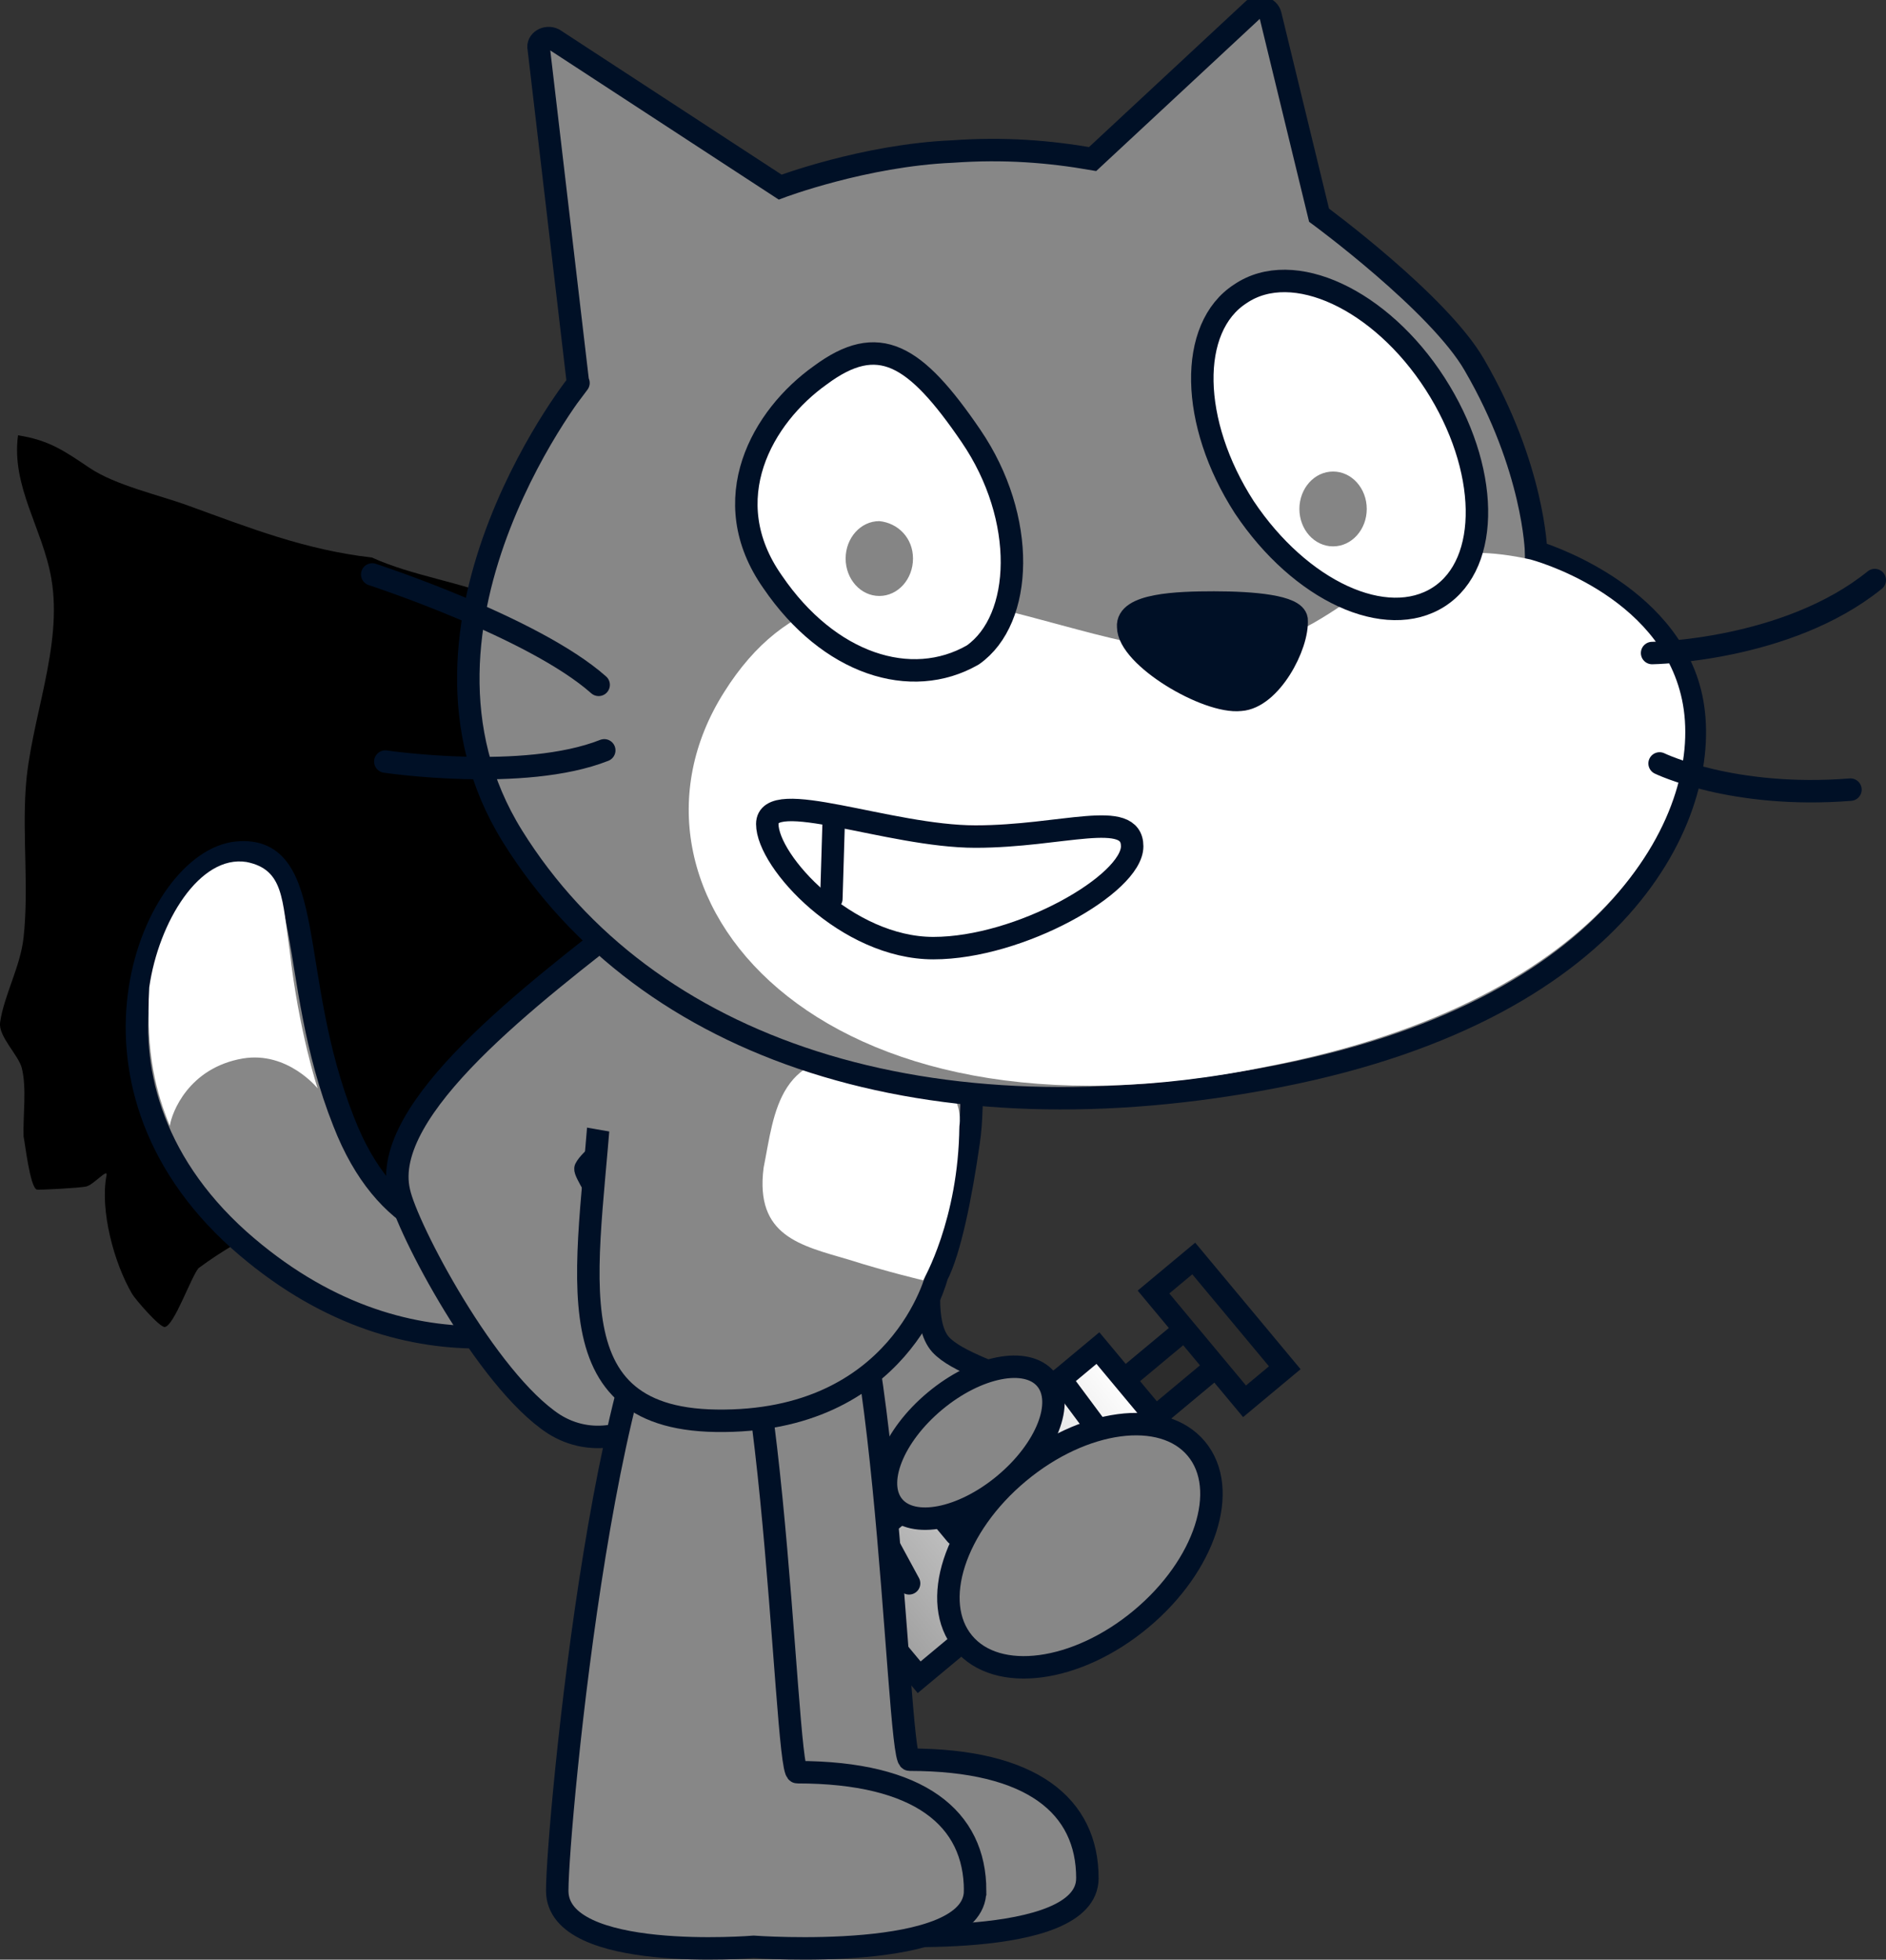 <svg version="1.1" xmlns="http://www.w3.org/2000/svg" xmlns:xlink="http://www.w3.org/1999/xlink" width="100.793" height="104.724" viewBox="0,0,100.793,104.724"><rect x="0" y="0" width="100.793" height="104.724" fill="#333333" stroke="none"/><defs><linearGradient x1="251.251" y1="210.887" x2="236.96" y2="222.792" gradientUnits="userSpaceOnUse" id="color-1"><stop offset="0" stop-color="#ffffff"/><stop offset="1" stop-color="#9f9f9f"/></linearGradient></defs><g transform="translate(-190.207,-136.001)"><g data-paper-data="{&quot;isPaintingLayer&quot;:true}" stroke-miterlimit="10" stroke-dasharray="" stroke-dashoffset="0" style="mix-blend-mode: normal"><g stroke="#001026" stroke-width="1.2"><path d="M241.823,195.677c-0.472,2.17 -3.162,10.13 -1.352,12.173c1.75,1.915 9.011,2.434 7.708,7.175c-1.269,4.647 -7.41,2.514 -11.969,-0.745c-5.926,-4.183 -5.266,-15.332 0.753,-20.162c2.197,-1.647 5.366,-0.704 4.86,1.559z" data-paper-data="{&quot;index&quot;:null}" fill="#878787" fill-rule="evenodd" stroke-linecap="round" stroke-linejoin="round"/><g data-paper-data="{&quot;index&quot;:null}" fill-rule="nonzero" stroke-linejoin="miter"><g><g><path d="M245.988,213.319l8.298,-6.913l1.664,1.998l-8.298,6.913z" fill="#2c2c2c" stroke-linecap="butt"/><path d="M237.201,220.855l1.495,1.878l-11.953,8.747z" fill="#6c6c6c" stroke-linecap="butt"/><path d="M234.592,219.95l14.29,-11.906l4.737,5.685l-14.29,11.906z" fill="url(#color-1)" stroke-linecap="butt"/><path d="M246.885,209.708l2.151,2.894" fill="none" stroke-linecap="round"/><path d="M244.529,212.192l1.895,2.587" fill="none" stroke-linecap="round"/><path d="M244.042,215.982l-1.485,-2.407" fill="none" stroke-linecap="round"/><path d="M239.893,216.314l1.408,1.69" fill="none" stroke-linecap="round"/><path d="M237.332,217.927l1.459,2.689" fill="none" stroke-linecap="round"/></g><path d="M251.853,205.048l2.151,-1.792l4.865,5.839l-2.151,1.792z" fill="#2c2c2c" stroke-linecap="butt"/></g><path d="M243.888,215.329c-2.249,1.874 -4.903,2.395 -5.928,1.164c-1.025,-1.231 -0.033,-3.747 2.216,-5.621c2.249,-1.874 4.903,-2.395 5.928,-1.164c1.025,1.231 0.033,3.747 -2.216,5.621z" fill="#878787" stroke-linecap="butt"/><path d="M251.185,222.525c-3.437,2.863 -7.685,3.43 -9.488,1.266c-1.803,-2.164 -0.478,-6.24 2.959,-9.103c3.437,-2.863 7.685,-3.43 9.488,-1.266c1.803,2.164 0.478,6.24 -2.959,9.103z" fill="#878787" stroke-linecap="butt"/></g></g><path d="M223.458,172.927c0.027,0.565 -0.065,0.968 -0.589,1.535c-1.381,2.636 1.32,3.808 2.248,5.433c1.118,1.957 0.06,5.064 0.425,7.206c0.209,1.268 0.761,2.483 0.917,3.757c0.519,4.224 -2.124,14.66 -7.942,10.782c-5.306,-3.541 -12.757,-1.542 -17.707,2.138c-0.419,0.532 -1.294,3.047 -1.79,3.138c-0.27,0.05 -1.589,-1.491 -1.744,-1.753c-0.987,-1.672 -1.735,-4.505 -1.376,-6.353c0.079,-0.408 -0.687,0.511 -1.093,0.601c-0.333,0.073 -2.563,0.199 -2.644,0.159c-0.36,-0.175 -0.617,-2.478 -0.697,-2.839c-0.035,-1.123 0.177,-2.569 -0.094,-3.651c-0.176,-0.701 -1.264,-1.694 -1.159,-2.442c0.199,-1.417 1.082,-2.977 1.252,-4.523c0.287,-2.617 -0.061,-5.345 0.115,-7.983c0.243,-3.646 2,-7.536 1.372,-11.204c-0.456,-2.663 -2.152,-4.935 -1.782,-7.664c1.662,0.257 2.483,0.841 3.809,1.733c1.402,0.943 3.672,1.437 5.275,2.02c3.292,1.197 6.268,2.372 9.827,2.778c2.194,0.993 4.755,1.306 7.045,2.258c2.663,1.106 5.45,3.096 7.864,4.701c0,0 0.416,0.277 0.139,0.693c-0.277,0.416 -0.693,0.139 -0.693,0.139c-0.319,-0.213 -0.646,-0.434 -0.978,-0.658z" fill="#000000" fill-rule="nonzero" stroke="none" stroke-width="0.5" stroke-linecap="butt" stroke-linejoin="miter"/><g fill-rule="evenodd"><path d="M224.783,200.967c0.6,0.8 3.3,2 -0.2,4.2c-3.6,2.1 -12.7,5 -21.6,-2.9c-9.6,-8.6 -4.5,-20.3 -0.1,-20.7c4.3,-0.4 2.6,6.6 5.7,14.4c4.4,11.3 15.6,4.2 16.2,5z" fill="#878787" stroke="#001026" stroke-width="1.2" stroke-linecap="round" stroke-linejoin="round"/><path d="M205.683,186.767c0.5,4.4 1.5,7.4 1.5,7.4c0,0 -1.6,-2 -4,-1.6c-2.9,0.5 -3.8,2.9 -3.9,3.6c-0.7,-1.7 -1.3,-3.8 -1.1,-7.4c0.5,-3.5 2.7,-7.1 5.2,-6.7c2,0.4 1.9,2 2.3,4.7z" fill="#ffffff" stroke="none" stroke-width="1" stroke-linecap="butt" stroke-linejoin="miter"/></g><path d="M226.445,192.917c-0.532,2.357 -4.443,4.538 -4.948,5.535c-0.101,0.299 2.956,4.875 4.762,7.624c2.601,3.853 -2.542,8.487 -6.45,6.028c-3.608,-2.358 -7.868,-10.479 -8.278,-12.421c-1.038,-4.425 7.155,-10.587 12.527,-14.781" fill="#878787" fill-rule="evenodd" stroke="#001026" stroke-width="1.2" stroke-linecap="round" stroke-linejoin="round"/><path d="M248.32,236.375c0,3.866 -11.833,3 -11.833,3c0,0 -10.5,0.866 -10.5,-3c0,-3.451 2.745,-32.893 7.699,-34.583c3.835,-1.308 4.432,28.249 5.134,28.249c6.535,0 9.5,2.467 9.5,6.333z" fill="#878787" fill-rule="nonzero" stroke="#001026" stroke-width="1.2" stroke-linecap="butt" stroke-linejoin="miter"/><path d="M242.32,237.042c0,3.866 -11.833,3 -11.833,3c0,0 -10.5,0.866 -10.5,-3c0,-3.451 2.745,-32.893 7.699,-34.582c3.835,-1.308 4.432,28.249 5.134,28.249c6.535,0 9.5,2.467 9.5,6.333z" fill="#878787" fill-rule="nonzero" stroke="#001026" stroke-width="1.2" stroke-linecap="butt" stroke-linejoin="miter"/><g fill-rule="evenodd"><path d="M228.467,211.928c-9.186,-0.142 -6.599,-8.705 -6.118,-18.134c0.225,-5.095 2.325,-11.28 8.256,-12.785c3.283,-1.015 4.717,5.143 6.659,4.104c2.934,-1.513 4.463,3.076 4.729,5.72c0,0 0.332,3.942 -0.021,6.217c-0.409,2.855 -0.998,5.797 -1.692,7.126c0,0 -1.917,7.904 -11.812,7.752z" fill="#878787" stroke="#001026" stroke-width="1.2" stroke-linecap="round" stroke-linejoin="round"/><path d="M239.541,204.421c0,0 -1.871,-0.436 -3.961,-1.099c-2.581,-0.762 -5.032,-1.252 -4.564,-4.912c0.589,-2.942 0.743,-6.562 6.054,-5.886c5.044,0.582 4.408,3.657 4.408,3.657c-0.044,5.009 -1.936,8.24 -1.936,8.24z" fill="#ffffff" stroke="none" stroke-width="1" stroke-linecap="butt" stroke-linejoin="miter"/></g><path d="M220.064,195.996l2.115,-8.767l4.898,0.858l-2.115,8.767z" fill="#878787" fill-rule="nonzero" stroke="#001026" stroke-width="0" stroke-linecap="butt" stroke-linejoin="miter"/><g><g fill-rule="evenodd"><g><path d="M257.2,136.5c0.3,-0.2 0.8,-0.1 0.9,0.3l2.6,10.7c0,0 6.4,4.7 8.3,8c3.2,5.5 3.3,10 3.3,10c0,0 7.1,2.1 8.3,7.8c1.2,5.7 -3.2,16.5 -22,20.2c-18.8,3.7 -33.9,-1.4 -41,-12.8c-7.1,-11.4 4.1,-25 3.5,-24.2l-2.1,-17.9c-0.1,-0.4 0.4,-0.7 0.8,-0.5l12.1,7.9c0,0 4.5,-1.7 9.2,-1.9c2.8,-0.2 5.2,0 7.5,0.4z" fill="#878787" stroke="#001026" stroke-width="1.2" stroke-linecap="butt" stroke-linejoin="miter"/><path d="M272,165.9c0,0 6.9,1.8 8.1,7.5c1.2,5.7 -3.6,16 -22.2,19.6c-24.2,5 -35.7,-9.4 -29,-20c6.7,-10.7 18.2,-1.6 26.6,-2.2c7.2,-0.5 8,-6.8 16.5,-4.9z" fill="#ffffff" stroke="none" stroke-width="1" stroke-linecap="butt" stroke-linejoin="miter"/><path d="M290.4,167c-4.7,3.8 -11.9,3.9 -11.9,3.9" fill="none" stroke="#001026" stroke-width="1.2" stroke-linecap="round" stroke-linejoin="round"/><path d="M289.1,178.2c-6.3,0.5 -10.2,-1.4 -10.2,-1.4" fill="none" stroke="#001026" stroke-width="1.2" stroke-linecap="round" stroke-linejoin="round"/><path d="M255.1,168.2c2.1,0 4.3,0.2 4.4,0.9c0.1,1.4 -1.4,4.2 -3,4.3c-1.8,0.2 -6,-2.3 -6,-3.9c-0.1,-1.2 2.6,-1.3 4.6,-1.3z" fill="#001026" stroke="#001026" stroke-width="1.2" stroke-linecap="round" stroke-linejoin="round"/><path d="M210.1,166.7c0,0 8.6,2.8 12.1,5.9" fill="none" stroke="#001026" stroke-width="1.2" stroke-linecap="round" stroke-linejoin="round"/><path d="M222.5,176.1c-4.3,1.7 -11.7,0.6 -11.7,0.6" fill="none" stroke="#001026" stroke-width="1.2" stroke-linecap="round" stroke-linejoin="round"/><g><path d="M266.9,156.5c2.9,4.5 3,9.6 0.2,11.4c-2.8,1.8 -7.4,-0.3 -10.4,-4.8c-2.9,-4.5 -3,-9.6 -0.2,-11.4c2.8,-1.9 7.5,0.3 10.4,4.8z" fill="#ffffff" stroke="#001026" stroke-width="1.2" stroke-linecap="round" stroke-linejoin="round"/><path d="M263.25,163.2c0,1.1 -0.8,2 -1.8,2c-1,0 -1.8,-0.9 -1.8,-2c0,-1.1 0.8,-2 1.8,-2c1,0 1.8,0.9 1.8,2" fill="#858585" stroke="none" stroke-width="1" stroke-linecap="butt" stroke-linejoin="miter"/></g><g><path d="M242.1,159.3c3,4.4 2.8,9.8 0.1,11.7c-3.3,1.9 -7.7,0.5 -10.7,-3.9c-3.1,-4.4 -0.55,-8.85 2.55,-11.05c3.1,-2.3 5.05,-1.15 8.05,3.25z" fill="#ffffff" stroke="#001026" stroke-width="1.2" stroke-linecap="round" stroke-linejoin="round"/><path d="M239,165.85c0,1.1 -0.8,2 -1.8,2c-1,0 -1.8,-0.9 -1.8,-2c0,-1.1 0.8,-2 1.8,-2c1,0.1 1.8,0.9 1.8,2" fill="#858585" stroke="none" stroke-width="1" stroke-linecap="butt" stroke-linejoin="miter"/></g></g></g><path d="M250.713,181.229c0,2.017 -6,5.441 -10.625,5.441c-4.625,0 -8.875,-4.616 -8.875,-6.633c0,-2.017 6.5,0.671 11.125,0.671c4.625,0 8.375,-1.495 8.375,0.522z" fill="none" fill-rule="nonzero" stroke="#001026" stroke-width="1.2" stroke-linecap="butt" stroke-linejoin="miter"/></g><path d="M234.761,179.925l-0.124,4.108" fill="none" fill-rule="nonzero" stroke="#001026" stroke-width="1.2" stroke-linecap="round" stroke-linejoin="miter"/></g></g></svg>